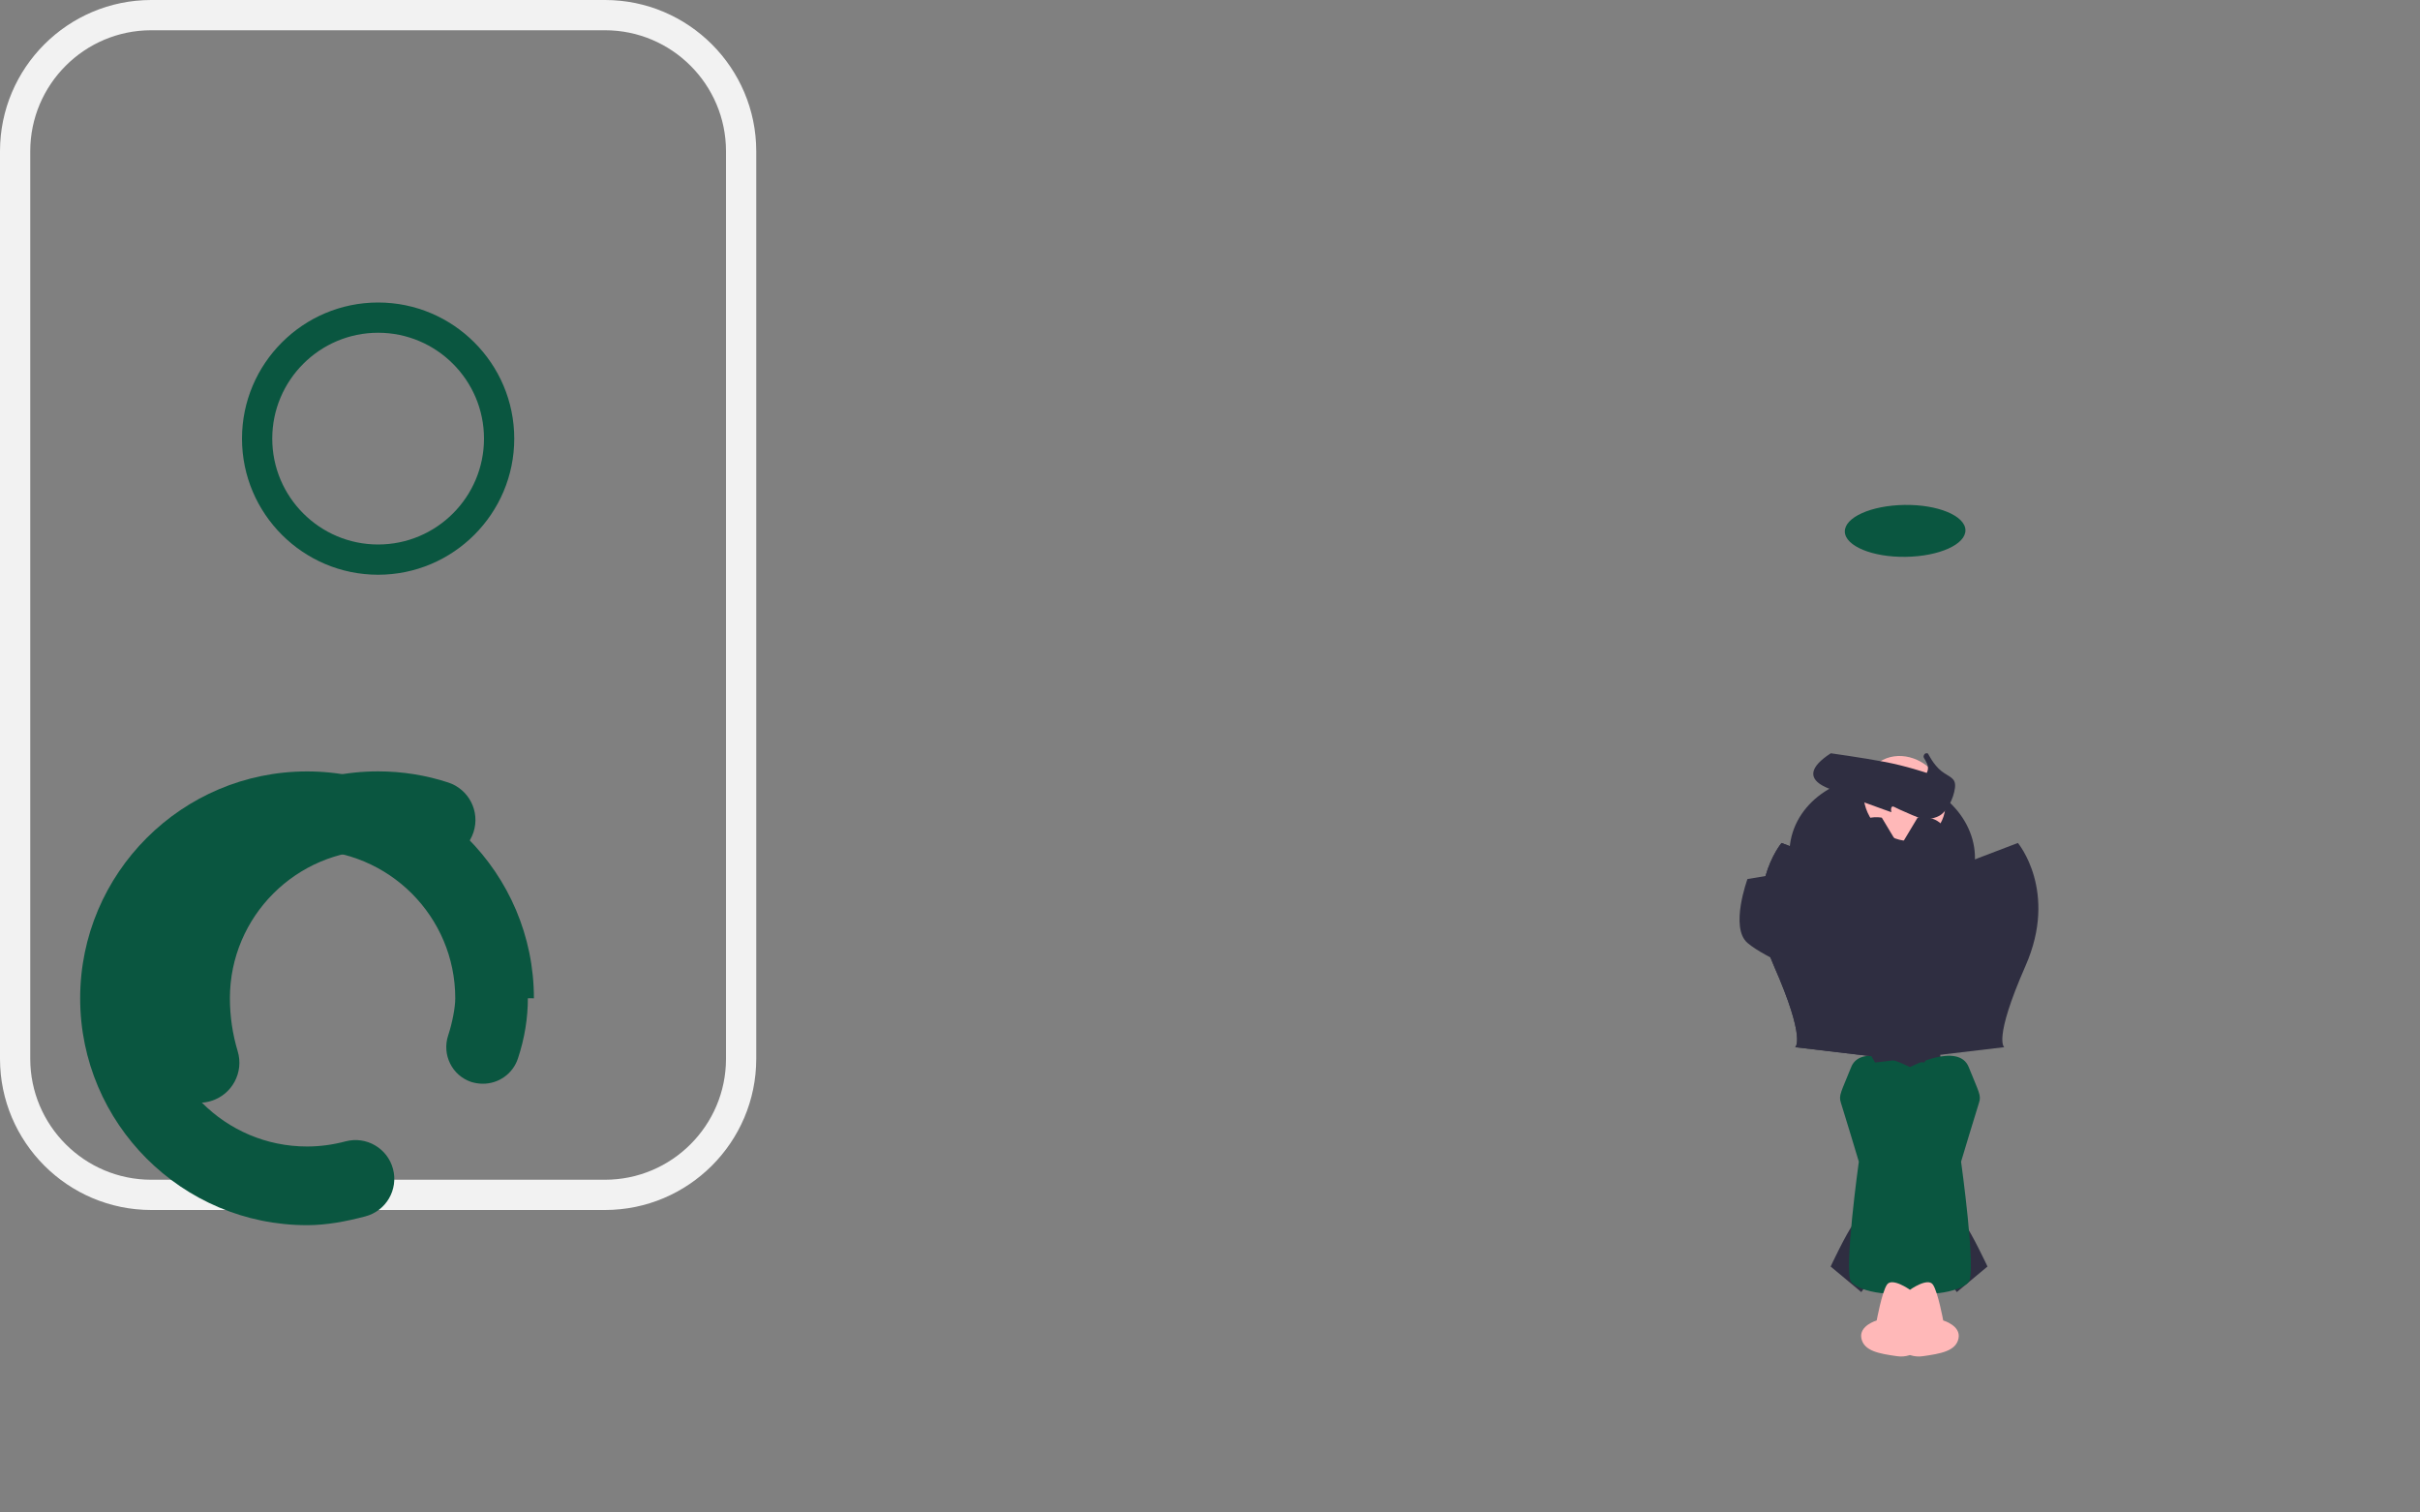 <svg xmlns="http://www.w3.org/2000/svg" data-name="Layer 1" width="800" height="500" viewBox="0 0 800 500"><rect x="0" y="0" width="800" height="500" fill="#808080" stroke="none"/><path d="M649.73,175.23c.12,4.73-8.67,8.68-19.71,8.85s-20.04-3.58-20.16-8.31,8.67-8.68,19.71-8.85,20.04,3.58,20.16,8.31Z" fill="#0a5640"/><path d="M652.47,287.91c-2.76,14.22-18.52,23.54-35.23,20.82-16.71-2.72-28.03-16.76-25.27-30.98,2.76-14.22,18.52-23.54,35.23-20.82,16.71,2.72,28.03,16.76,25.27,30.98Z" fill="#2f2e41"/><path d="M637.9,276.06c-5.92,3.94-14.46,1.77-19.05-4.85-4.59-6.62-3.5-15.39,2.42-19.33,5.92-3.94,14.46-1.77,19.05,4.85,4.59,6.62,3.5,15.39-2.42,19.33Z" fill="#ffb8b8"/><path d="M635.34,270.66c-.33,.06-5.97-2.38-7.48-3.09-1.51-.71-1.98-1.06-2.27-.95-.29,.11-.62,.53-.36,1.87,0,0-15.14-5.32-21.55-8.19-6.41-2.87-5.32-6.85,1.55-11.28,0,0,10.19,1.43,17.51,2.79,7.32,1.36,14.19,3.7,14.19,3.7,0,0,.89-1.34,.09-3.11-.8-1.77-1.42-1.95-.98-2.84,.45-.89,1.33-.44,1.33-.44,0,0,1.78,3.73,4.45,5.81,2.67,2.08,4.89,2.13,4.44,5.59-.45,3.46-2.58,7.74-5.15,9.15-2.56,1.41-5.43,1.06-5.77,.99Z" fill="#2f2e41"/><path d="M624.62,292.28l-35.68-13.61s-13.38,15.92-2.54,40.58c10.84,24.66,7.04,26.93,7.04,26.93l42.72,5.07,11.27-19.73-12.11-3.38-10.7-35.85Z" fill="#2f2e41"/><path d="M621.23,344.32l-3.38,33.81s-2.54,22.96-5.07,26.34c-2.54,3.38-7.61,14.22-7.61,14.22l10.14,8.45,15.21-21.27,8.45-22.96,5.91-25.5-23.66-13.1Z" fill="#2f2e41"/><path d="M640.96,344.32l3.38,33.81s2.54,22.96,5.07,26.34c2.54,3.38,7.61,14.22,7.61,14.22l-10.14,8.45-15.21-21.27-8.45-22.96-5.91-25.5,23.66-13.1Z" fill="#2f2e41"/><path d="M631.39,352.77s16.05-8.45,19.43,0c3.38,8.45,4.22,9.29,3.38,11.83-.84,2.54-5.91,19.43-5.91,19.43,0,0,5.07,36.35,2.54,39.73-2.54,3.38-16.05,5.91-21.97,1.69-5.91-4.22-5.91-16.05-5.91-16.05l5.07-35.51-5.91-11.83,9.29-9.29Z" fill="#0a5640"/><path d="M631.39,352.77s-16.05-8.45-19.43,0c-3.38,8.45-4.22,9.29-3.38,11.83,.84,2.54,5.91,19.43,5.91,19.43,0,0-5.07,36.35-2.54,39.73,2.54,3.38,16.05,5.91,21.97,1.69,5.91-4.22,5.91-16.05,5.91-16.05l-5.07-35.51,5.91-11.83-9.29-9.29Z" fill="#0a5640"/><path d="M631.39,426.38s-5.91-4.22-7.61-1.69c-1.69,2.54-3.38,11.83-3.38,11.83,0,0-5.91,1.69-5.07,5.91,.84,4.22,5.91,5.07,11.83,5.91,5.91,.84,9.29-4.22,9.29-4.22l-5.07-17.74Z" fill="#ffb8b8"/><path d="M631.39,426.38s5.91-4.22,7.61-1.69c1.69,2.54,3.38,11.83,3.38,11.83,0,0,5.91,1.69,5.07,5.91-.84,4.22-5.91,5.07-11.83,5.91-5.91,.84-9.29-4.22-9.29-4.22l5.07-17.74Z" fill="#ffb8b8"/><path d="M587.82,288.9l-10.14,1.69s-5.91,16.05,0,21.12c5.91,5.07,22.96,11.83,22.96,11.83l5.07-10.14-11.83-10.14-6.06-14.36Z" fill="#2f2e41"/><path d="M659.55,288.9l10.14,1.69s5.91,16.05,0,21.12c-5.91,5.07-22.96,11.83-22.96,11.83l-5.07-10.14,11.83-10.14,6.06-14.36Z" fill="#2f2e41"/><path d="M624.62,292.28l-35.68-13.61s-13.38,15.92-2.54,40.58c10.84,24.66,7.04,26.93,7.04,26.93l42.72,5.07,11.27-19.73-12.11-3.38-10.7-35.85Z" fill="#2f2e41"/><path d="M631.39,292.28l35.68-13.61s13.38,15.92,2.54,40.58c-10.84,24.66-7.04,26.93-7.04,26.93l-42.72,5.07-11.27-19.73,12.11-3.38,10.7-35.85Z" fill="#2f2e41"/><path d="M622.08,270.31s-7.61-1.69-10.14,5.91c-2.54,7.61-5.91,14.36-5.91,14.36l15.21,5.07,8.45-12.68-7.61-12.68Z" fill="#2f2e41"/><path d="M633.92,270.31s7.61-1.69,10.14,5.91c2.54,7.61,5.91,14.36,5.91,14.36l-15.21,5.07-8.45-12.68,7.61-12.68Z" fill="#2f2e41"/><path d="M200,400H50c-27.57,0-50-22.43-50-50V50C0,22.43,22.43,0,50,0h150c27.57,0,50,22.43,50,50v300c0,27.57-22.43,50-50,50ZM50,10c-22.06,0-40,17.94-40,40v300c0,22.06,17.94,40,40,40h150c22.06,0,40-17.94,40-40V50c0-22.06-17.94-40-40-40H50Z" fill="#f2f2f2"/><path d="M125,190c-24.81,0-45-20.19-45-45s20.19-45,45-45,45,20.19,45,45-20.19,45-45,45Zm0-80c-19.3,0-35,15.7-35,35s15.7,35,35,35,35-15.7,35-35-15.7-35-35-35Z" fill="#0a5640"/><path d="M50,330c0-41.35,33.65-75,75-75,8.08,0,15.85,1.29,23.15,3.67,6.85,2.23,10.61,9.58,8.38,16.43-2.23,6.85-9.58,10.61-16.43,8.38-4.87-1.58-10.03-2.48-15.1-2.48-27.02,0-49,21.98-49,49,0,6.08,.9,11.95,2.57,17.5,2.11,6.97-1.84,14.36-8.81,16.47-1.27,.39-2.56,.57-3.83,.57-5.69,0-10.95-3.69-12.64-9.38-2.54-8.38-3.29-16.36-3.29-24.16Z" fill="#0a5640"/><path d="M174.5,330c0,6.6-1.08,13.29-3.29,19.93-1.69,5.1-6.43,8.33-11.55,8.33-1.27,0-2.56-.19-3.83-.57-6.38-2.11-9.79-9.01-7.68-15.39,1.32-4,2.35-9.12,2.35-12.29,0-27.02-21.98-49-49-49-27.02,0-49,21.98-49,49s21.98,49,49,49c4.25,0,8.5-.57,12.75-1.7,6.85-1.8,13.86,2.28,15.67,9.13,1.8,6.85-2.28,13.86-9.13,15.67-6.27,1.65-12.75,2.91-19.29,2.91-41.35,0-75-33.65-75-75s33.65-75,75-75,75,33.65,75,75Z" fill="#0a5640"/></svg>
